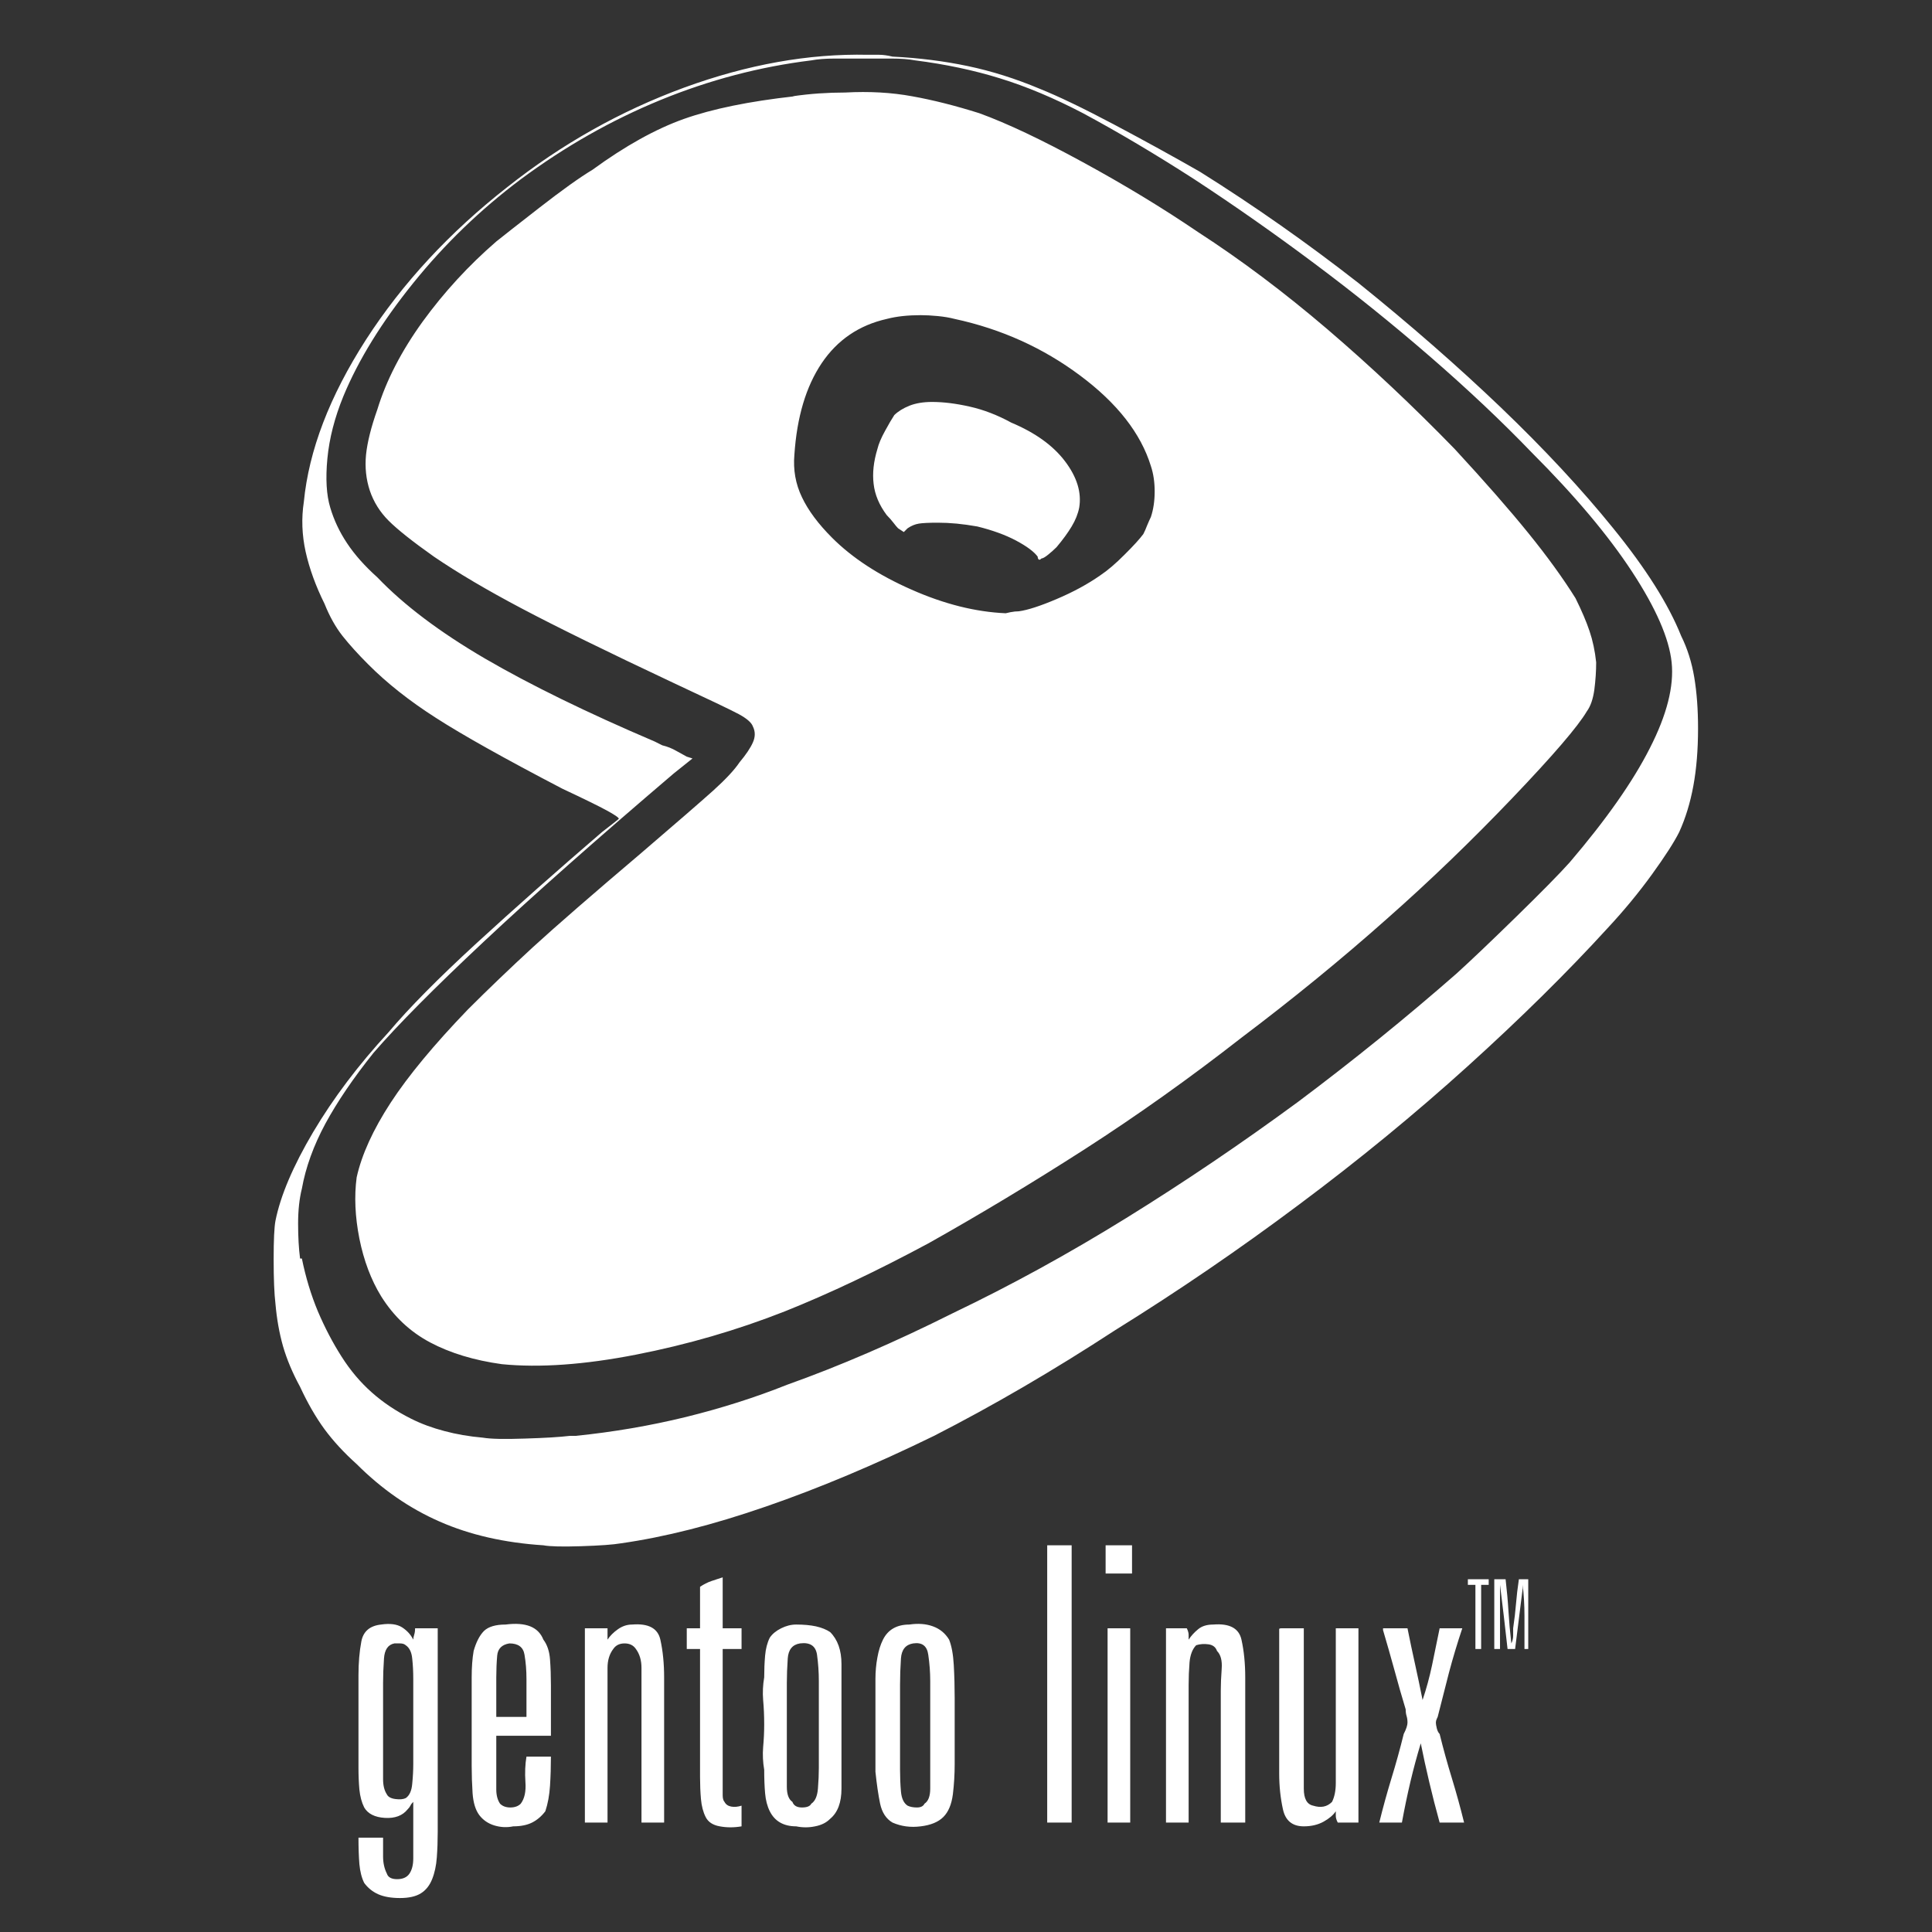 <svg xmlns="http://www.w3.org/2000/svg" xmlns:xlink="http://www.w3.org/1999/xlink" width="128" height="128"><rect width="100%" height="100%" fill="#333333" stroke="none"/><path fill="#ffffff" d="M57.50 3.63L57.50 3.63Q51.63 3.50 45.31 5.81Q39 8.13 33.63 12.38L33.63 12.38Q27.88 16.88 24.25 22.50Q20.63 28.13 20.13 33.25L20.13 33.25Q19.88 34.88 20.25 36.56Q20.63 38.25 21.50 40L21.50 40Q22 41.25 22.69 42.13Q23.38 43 24.38 44L24.38 44Q26.25 45.88 28.88 47.56Q31.50 49.25 37.25 52.25L37.25 52.25Q39.38 53.25 40.19 53.69Q41 54.13 41 54.25L41 54.25Q41 54.25 40.69 54.50Q40.38 54.75 39.88 55.13L39.88 55.13Q35.38 59 31.56 62.50Q27.75 66 25.75 68.38L25.75 68.38Q22.75 71.63 20.75 75Q18.75 78.38 18.25 80.88L18.25 80.88Q18.13 81.50 18.13 83.44Q18.13 85.38 18.25 86.38L18.25 86.38Q18.38 87.88 18.75 89.19Q19.13 90.50 19.88 91.88L19.88 91.88Q20.63 93.50 21.50 94.69Q22.38 95.88 23.63 97L23.63 97Q26.13 99.50 29.13 100.81Q32.13 102.13 36 102.38L36 102.38Q36.63 102.50 38.50 102.44Q40.38 102.38 41.13 102.25L41.13 102.25Q45.50 101.63 50.75 99.81Q56 98 61.88 95.13L61.88 95.13Q67.75 92.13 73.88 88.13L73.88 88.13Q80.13 84.25 86.06 79.81Q92 75.38 97.25 70.63L97.25 70.63Q102.50 65.88 106.50 61.50L106.50 61.50Q108.13 59.75 109.44 57.94Q110.75 56.13 111.25 55.13L111.25 55.13Q111.88 53.75 112.19 52.06Q112.50 50.38 112.50 48.25L112.50 48.25Q112.50 46.38 112.25 44.88Q112 43.38 111.38 42.13L111.38 42.13Q110.13 39 106.88 35L106.88 35Q103.75 31.13 99.44 27Q95.13 22.88 90 18.75L90 18.75Q84.88 14.75 79.50 11.38L79.50 11.38Q76.88 9.88 73.81 8.25Q70.75 6.63 68.88 5.88L68.88 5.88Q66.50 4.88 64.13 4.38Q61.75 3.88 59.13 3.75L59.13 3.75Q58.63 3.63 58.25 3.63Q57.88 3.63 57.50 3.63L57.50 3.63ZM57.25 3.88L57.25 3.88Q58.13 3.88 59.06 3.88Q60 3.88 60.63 4L60.63 4Q63.63 4.38 66.25 5.19Q68.88 6 71.75 7.50L71.75 7.50Q75.25 9.38 79.13 11.88L79.13 11.88Q83.13 14.50 87.06 17.44Q91 20.38 94.75 23.63L94.75 23.63Q98.50 26.88 101.50 30L101.50 30Q105.75 34.25 108.13 37.88Q110.50 41.50 110.75 43.88L110.75 43.88Q111 46.25 109.31 49.56Q107.63 52.88 104 57.13L104 57.13Q103 58.25 100.44 60.75Q97.88 63.25 96.50 64.50L96.50 64.50Q91.50 68.88 86 73L86 73Q80.38 77.13 74.63 80.69Q68.88 84.25 63.13 87L63.13 87Q57.38 89.88 52.13 91.75L52.13 91.75Q49 93 45.44 93.88Q41.88 94.75 38.13 95.13L38.13 95.13L37.75 95.13Q36.75 95.25 34.75 95.31Q32.75 95.38 32 95.25L32 95.25Q30.63 95.13 29.44 94.81Q28.25 94.50 27.25 94L27.25 94Q25.75 93.25 24.63 92.25Q23.50 91.25 22.63 89.88L22.63 89.88Q21.75 88.50 21.06 86.88Q20.38 85.25 20 83.38L20 83.38L19.88 83.38Q19.75 82.38 19.75 81.06Q19.75 79.75 20 78.75L20 78.75Q20.38 76.63 21.56 74.44Q22.75 72.25 24.75 69.75L24.75 69.75Q27.13 67 32.06 62.38Q37 57.75 44.63 51.25L44.63 51.25L45.88 50.25L45.50 50.13Q45.25 50 44.81 49.75Q44.38 49.50 43.88 49.38L43.88 49.38L43.38 49.13Q36.63 46.25 32.13 43.63Q27.63 41 25 38.25L25 38.25Q23.75 37.13 23 36Q22.25 34.88 21.88 33.63L21.88 33.63Q21.50 32.38 21.69 30.38Q21.88 28.38 22.75 26.25L22.75 26.25Q24.25 22.63 27.38 18.75Q30.50 14.88 34.50 11.88L34.50 11.88Q38.88 8.63 43.75 6.63Q48.63 4.63 53.75 4L53.75 4Q54.38 3.88 55.31 3.88Q56.25 3.88 57.25 3.88L57.25 3.88ZM56 6.13L56 6.13Q55.13 6.13 54.25 6.19Q53.38 6.25 52.50 6.38L52.50 6.38L52.63 6.38Q48.13 6.88 45.31 7.88Q42.50 8.88 39.25 11.25L39.25 11.25Q38 12 35.75 13.75Q33.50 15.50 32.88 16L32.88 16Q30.13 18.38 28 21.31Q25.88 24.25 25 27.13L25 27.13Q24.38 28.88 24.25 30.13Q24.13 31.38 24.50 32.50L24.50 32.50Q24.88 33.63 25.75 34.50Q26.63 35.38 28.75 36.88L28.75 36.88Q31.13 38.50 34.56 40.31Q38 42.13 44.63 45.25L44.63 45.25Q48.13 46.88 48.94 47.31Q49.75 47.75 49.88 48.13L49.88 48.13Q50.13 48.63 49.88 49.19Q49.63 49.75 49 50.50L49 50.50Q48.50 51.25 47.25 52.38Q46 53.50 42.50 56.50L42.50 56.50Q37.63 60.63 35.31 62.75Q33 64.88 31 66.88L31 66.88Q27.63 70.38 25.88 73.06Q24.13 75.75 23.63 78L23.63 78Q23.38 79.88 23.81 82.06Q24.25 84.25 25.25 85.88L25.25 85.88Q26.50 87.88 28.50 88.94Q30.50 90 33.25 90.38L33.25 90.38Q37 90.75 42.13 89.75Q47.25 88.75 52 86.88L52 86.88Q56.38 85.13 61.50 82.38L61.50 82.38Q66.63 79.50 71.88 76.13Q77.13 72.75 82.25 68.75L82.25 68.75Q87.38 64.88 91.88 60.88L91.88 60.88Q96.13 57.13 100.19 52.88Q104.25 48.63 105.13 47.13L105.13 47.13Q105.50 46.63 105.63 45.69Q105.75 44.75 105.75 43.88L105.75 43.88Q105.63 42.75 105.31 41.81Q105 40.88 104.38 39.63L104.38 39.63Q103.13 37.63 101.25 35.31Q99.38 33 96.38 29.75L96.38 29.75Q92.25 25.50 87.94 21.81Q83.63 18.13 79.38 15.38L79.38 15.38Q75.88 13 71.75 10.75Q67.63 8.50 64.88 7.50L64.88 7.50Q62.50 6.75 60.44 6.38Q58.38 6 56 6.13L56 6.13ZM61 20.88L61 20.88Q61.50 20.88 62.13 20.94Q62.75 21 63.25 21.13L63.25 21.13Q67.88 22.13 71.56 24.88Q75.25 27.63 76.25 30.88L76.25 30.88Q76.50 31.63 76.50 32.56Q76.50 33.50 76.25 34.25L76.25 34.25Q76.13 34.50 76 34.81Q75.88 35.13 75.75 35.38L75.75 35.38L75.75 35.38Q75.38 35.88 74.50 36.75Q73.63 37.63 72.88 38.13L72.88 38.13Q71.63 39 70 39.69Q68.38 40.38 67.50 40.50L67.50 40.50Q67.25 40.50 66.94 40.56Q66.63 40.63 66.63 40.63L66.63 40.63Q63.63 40.50 60.38 39.06Q57.13 37.63 55.13 35.63L55.13 35.63Q53.75 34.25 53.13 32.94Q52.50 31.63 52.63 30.13L52.63 30.13Q52.88 26.38 54.44 24.06Q56 21.75 58.75 21.13L58.75 21.13Q59.25 21 59.81 20.94Q60.38 20.88 61 20.88ZM61.75 26.63L61.75 26.63Q60.88 26.63 60.25 26.88Q59.63 27.13 59.25 27.50L59.25 27.50Q59 27.88 58.63 28.56Q58.25 29.25 58.13 29.75L58.13 29.75Q57.75 31 57.88 32.06Q58 33.13 58.75 34.13L58.75 34.13Q59 34.38 59.19 34.63Q59.38 34.88 59.50 35L59.50 35L59.88 35.25L60.13 35Q60.50 34.75 60.88 34.69Q61.25 34.63 62.13 34.63L62.13 34.63Q62.75 34.63 63.38 34.69Q64 34.75 64.75 34.88L64.75 34.88Q66.25 35.25 67.31 35.81Q68.38 36.38 68.75 36.88L68.75 36.88Q68.75 37 68.81 37.06Q68.88 37.13 69 37L69 37Q69.13 37 69.44 36.75Q69.75 36.50 70 36.25L70 36.25Q70.63 35.50 71 34.88Q71.38 34.25 71.50 33.63L71.50 33.63Q71.75 32.13 70.56 30.56Q69.38 29 67 28L67 28Q65.63 27.25 64.25 26.94Q62.88 26.63 61.75 26.63L61.75 26.63ZM69.50 102.38L69.50 102.38L71 102.38L71 120.75Q70.63 120.75 70.19 120.75Q69.75 120.75 69.38 120.75L69.38 120.75L69.38 102.38Q69.38 102.38 69.44 102.38Q69.50 102.38 69.50 102.38ZM73.25 102.38L73.25 102.38L75 102.38L75 104.25L73.25 104.25Q73.25 103.75 73.25 103.25Q73.25 102.75 73.25 102.38ZM47.88 104.50L47.88 107.88L49.13 107.88L49.13 109.25L47.88 109.25Q47.88 111.38 47.88 113.69Q47.88 116 47.88 118.25L47.88 118.25Q47.88 118.63 47.88 118.94Q47.88 119.25 48 119.38L48 119.38Q48.13 119.63 48.44 119.69Q48.75 119.75 49.13 119.63L49.13 119.63L49.13 121Q48.38 121.13 47.69 121Q47 120.88 46.75 120.38L46.75 120.38Q46.50 119.88 46.44 119.19Q46.38 118.50 46.38 117.75L46.38 117.75L46.38 109.25L45.50 109.25L45.50 107.88L46.38 107.88L46.38 105.13Q46.75 104.88 47.13 104.75Q47.50 104.63 47.88 104.50L47.88 104.50ZM97.25 104.63L97.25 104.63L98.63 104.63L98.63 105L98.13 105Q98.13 106 98.13 107.06Q98.13 108.13 98.13 109.25L98.13 109.25Q98 109.25 97.88 109.25Q97.75 109.25 97.75 109.25L97.75 109.25L97.75 105L97.25 105Q97.25 104.88 97.25 104.81Q97.25 104.75 97.25 104.63L97.25 104.63ZM99 104.63L99 104.63L99.75 104.63Q99.88 105.75 99.94 106.75Q100 107.75 100.13 108.88L100.13 108.88Q100.25 108.63 100.25 108.38Q100.25 108.13 100.25 107.88L100.25 107.88Q100.38 107 100.44 106.25Q100.50 105.50 100.63 104.63L100.63 104.63L101.25 104.63L101.25 109.25Q101.25 109.25 101.13 109.25Q101 109.25 101 109.25L101 109.25Q101 108.13 101 107.06Q101 106 100.88 105L100.88 105Q100.88 105 100.88 105.06Q100.88 105.13 100.88 105.25L100.88 105.25Q100.75 106.25 100.63 107.25Q100.50 108.25 100.38 109.25L100.38 109.25L99.88 109.25Q99.75 108.13 99.63 107.06Q99.50 106 99.38 105L99.38 105Q99.38 106 99.38 107.06Q99.38 108.13 99.38 109.25L99.38 109.25L99 109.25Q99 108.13 99 106.94Q99 105.75 99 104.63L99 104.63ZM25.38 111.50L25.38 111.50L25.38 116.63Q25.38 117.25 25.38 117.88Q25.38 118.50 25.63 118.88L25.63 118.88Q25.75 119.13 26.19 119.19Q26.63 119.25 26.88 119.13L26.88 119.13Q27.25 118.88 27.31 118.19Q27.38 117.50 27.38 116.88L27.38 116.88L27.38 111.25Q27.38 110.50 27.31 109.88Q27.25 109.25 26.88 109L26.88 109Q26.75 108.88 26.50 108.88Q26.25 108.88 26.13 108.88L26.13 108.88Q25.50 109 25.44 109.88Q25.38 110.75 25.38 111.50L25.38 111.50ZM27.38 108.63L27.38 108.63Q27.38 108.50 27.44 108.31Q27.50 108.13 27.50 107.88L27.50 107.88L29 107.88L29 121.38Q29 122.25 28.94 123.06Q28.88 123.88 28.63 124.50L28.63 124.50Q28.38 125.13 27.88 125.44Q27.38 125.75 26.50 125.75L26.50 125.75Q25.63 125.75 25.06 125.50Q24.50 125.25 24.13 124.75L24.13 124.75Q23.88 124.25 23.81 123.50Q23.75 122.75 23.75 121.75L23.75 121.75L25.38 121.75Q25.38 122.38 25.38 123Q25.38 123.63 25.63 124.13L25.63 124.13Q25.75 124.50 26.31 124.50Q26.88 124.50 27.13 124.13L27.13 124.13Q27.38 123.75 27.38 123.13Q27.38 122.50 27.38 121.75L27.38 121.75L27.38 119.38Q27.25 119.50 27.19 119.63Q27.13 119.75 27 119.88L27 119.88Q26.50 120.50 25.50 120.44Q24.50 120.38 24.13 119.75L24.13 119.75Q23.88 119.25 23.81 118.56Q23.75 117.88 23.75 117.13L23.75 117.13L23.75 111Q23.75 109.75 23.94 108.75Q24.13 107.75 25.25 107.63L25.25 107.63Q26.13 107.50 26.63 107.81Q27.13 108.13 27.38 108.63L27.38 108.63ZM34.88 113.75L34.88 111.25Q34.88 110.38 34.75 109.63Q34.63 108.88 33.75 108.88L33.75 108.88Q33 109 32.94 109.69Q32.88 110.38 32.88 111.13L32.88 111.13L32.88 113.75Q33.25 113.75 33.81 113.75Q34.38 113.75 34.88 113.75L34.88 113.75ZM36.50 111.63L36.50 115L32.88 115L32.88 117.38Q32.88 118 32.88 118.56Q32.88 119.13 33.13 119.50L33.13 119.50Q33.38 119.75 33.81 119.75Q34.25 119.75 34.50 119.50L34.50 119.50Q34.88 119 34.81 118.06Q34.75 117.13 34.88 116.38L34.88 116.38L36.50 116.38Q36.50 117.38 36.44 118.31Q36.38 119.25 36.13 120L36.13 120Q35.75 120.50 35.25 120.75Q34.75 121 34 121L34 121Q33.38 121.13 32.75 120.94Q32.13 120.75 31.75 120.25L31.75 120.25Q31.38 119.75 31.31 118.81Q31.25 117.88 31.25 117L31.25 117L31.25 113.13Q31.25 112.13 31.25 111.13Q31.25 110.13 31.38 109.38L31.38 109.38Q31.63 108.50 32.06 108.06Q32.50 107.63 33.50 107.63L33.50 107.63Q34.50 107.50 35.13 107.75Q35.75 108 36 108.63L36 108.63Q36.38 109.13 36.44 109.94Q36.50 110.75 36.50 111.63L36.50 111.63ZM44 111.13L44 120.75L42.50 120.75L42.50 112Q42.50 111.25 42.50 110.50Q42.50 109.75 42.13 109.25L42.13 109.25Q41.88 108.88 41.38 108.88Q40.88 108.88 40.63 109.25L40.63 109.25Q40.25 109.75 40.25 110.50Q40.25 111.25 40.25 111.88L40.25 111.88L40.25 120.75L38.75 120.75L38.75 107.88L40.25 107.88Q40.25 108.13 40.25 108.31Q40.25 108.50 40.25 108.63L40.25 108.63Q40.50 108.25 40.94 107.94Q41.38 107.63 41.88 107.63L41.88 107.63Q43.50 107.50 43.75 108.63Q44 109.75 44 111.13L44 111.13ZM52.13 111.50L52.13 111.50L52.13 117Q52.13 117.63 52.13 118.38Q52.13 119.13 52.50 119.38L52.50 119.38Q52.63 119.75 53.13 119.75Q53.63 119.75 53.75 119.50L53.75 119.50Q54.13 119.25 54.19 118.50Q54.25 117.75 54.25 117.13L54.25 117.13L54.25 111.38Q54.25 110.50 54.13 109.63Q54 108.75 53 108.88L53 108.88Q52.25 109 52.19 109.88Q52.13 110.75 52.13 111.50L52.13 111.50ZM52.75 107.63L52.75 107.63Q53.50 107.63 54.06 107.75Q54.63 107.88 55 108.13L55 108.13Q55.75 108.88 55.75 110.25Q55.75 111.63 55.75 113L55.75 113L55.75 115.75Q55.75 117.13 55.75 118.50Q55.75 119.88 55 120.50L55 120.50Q54.63 120.88 54 121Q53.38 121.13 52.75 121L52.75 121Q52.13 121 51.69 120.75Q51.25 120.50 51 120L51 120Q50.75 119.50 50.69 118.81Q50.63 118.13 50.63 117.25L50.63 117.25Q50.50 116.50 50.56 115.75Q50.63 115 50.63 114.25L50.63 114.25Q50.63 113.38 50.56 112.63Q50.50 111.88 50.63 111.13L50.63 111.13Q50.63 110.38 50.69 109.69Q50.75 109 51 108.50L51 108.50Q51.25 108.13 51.75 107.88Q52.25 107.63 52.75 107.63ZM59.63 111.63L59.63 111.63L59.63 117.25Q59.63 118 59.69 118.69Q59.75 119.38 60.13 119.63L60.13 119.63Q60.38 119.75 60.75 119.75Q61.13 119.75 61.25 119.50L61.25 119.50Q61.63 119.25 61.63 118.50Q61.63 117.75 61.63 117L61.63 117L61.63 111.38Q61.63 110.50 61.50 109.63Q61.38 108.75 60.50 108.88L60.50 108.88Q59.75 109 59.69 109.88Q59.63 110.75 59.63 111.63L59.63 111.63ZM60.25 107.63L60.25 107.63Q61.13 107.50 61.81 107.75Q62.50 108 62.88 108.63L62.88 108.63Q63.13 109.25 63.19 110.31Q63.25 111.38 63.25 112.50L63.25 112.50L63.25 116.88Q63.25 117.88 63.13 118.88Q63 119.88 62.50 120.38L62.50 120.38Q62 120.88 61 121Q60 121.13 59.13 120.75L59.13 120.75Q58.50 120.38 58.31 119.50Q58.13 118.63 58 117.38L58 117.38Q58 116.63 58 115.88Q58 115.13 58 114.38L58 114.38Q58 113.50 58 112.75Q58 112 58 111.25L58 111.25Q58 110.50 58.13 109.81Q58.25 109.13 58.50 108.63L58.50 108.63Q58.75 108.13 59.19 107.88Q59.63 107.63 60.25 107.63L60.25 107.63ZM82.50 111.13L82.50 120.75L80.88 120.75L80.88 112Q80.88 111.38 80.94 110.56Q81 109.75 80.63 109.38L80.63 109.38Q80.50 109 80.06 108.94Q79.63 108.88 79.25 109L79.25 109Q78.88 109.38 78.81 110.13Q78.75 110.88 78.75 111.63L78.75 111.63L78.75 120.75Q78.38 120.75 78 120.75Q77.63 120.75 77.25 120.75L77.25 120.75L77.25 107.88L78.63 107.88Q78.75 108.13 78.75 108.31Q78.75 108.50 78.75 108.63L78.75 108.63Q79 108.25 79.38 107.94Q79.75 107.63 80.38 107.63L80.38 107.63Q82 107.50 82.25 108.63Q82.50 109.75 82.50 111.13L82.50 111.13ZM73.38 107.88L73.38 107.88L74.88 107.88Q74.88 111.13 74.88 114.31Q74.88 117.50 74.88 120.75L74.88 120.75L73.38 120.75Q73.38 117.63 73.38 114.38Q73.38 111.13 73.38 108L73.38 108Q73.38 108 73.38 107.94Q73.38 107.88 73.38 107.88ZM84.88 107.88L84.88 107.88L86.38 107.88L86.38 116.63Q86.38 117.50 86.38 118.50Q86.38 119.50 87 119.63L87 119.63Q87.38 119.75 87.69 119.69Q88 119.63 88.25 119.38L88.25 119.38Q88.50 118.88 88.50 118.13Q88.50 117.38 88.50 116.63L88.50 116.63L88.50 107.88L90 107.88L90 120.75Q89.75 120.75 89.38 120.75Q89 120.75 88.63 120.75L88.63 120.75Q88.50 120.50 88.50 120.31Q88.50 120.13 88.50 120L88.50 120Q88.25 120.38 87.69 120.69Q87.13 121 86.38 121L86.38 121Q85.25 121 85 119.88Q84.75 118.75 84.75 117.50L84.75 117.50Q84.75 115.13 84.75 112.69Q84.75 110.25 84.75 108L84.75 108Q84.75 108 84.75 107.94Q84.75 107.88 84.88 107.88L84.88 107.88ZM91.63 107.88L91.63 107.88L93.25 107.88Q93.50 109.13 93.75 110.25Q94 111.38 94.25 112.63L94.25 112.63Q94.63 111.50 94.88 110.31Q95.13 109.13 95.38 107.88L95.38 107.88L96.88 107.88Q96.38 109.38 96 110.81Q95.63 112.25 95.25 113.75L95.25 113.75Q95.25 113.75 95.19 113.88Q95.13 114 95.13 114.13L95.13 114.13Q95.13 114.25 95.19 114.50Q95.25 114.75 95.38 114.88L95.38 114.88Q95.75 116.38 96.19 117.81Q96.63 119.25 97 120.75L97 120.75L95.38 120.75Q95 119.38 94.69 118.06Q94.38 116.75 94.13 115.50L94.13 115.50Q93.75 116.75 93.44 118.06Q93.13 119.38 92.88 120.75L92.88 120.75L91.38 120.75Q91.75 119.25 92.19 117.81Q92.63 116.38 93 114.88L93 114.88Q93.13 114.63 93.19 114.44Q93.25 114.25 93.25 114.13L93.25 114.13Q93.25 113.88 93.19 113.69Q93.13 113.50 93.13 113.25L93.13 113.25Q92.75 112 92.38 110.63Q92 109.25 91.63 108L91.63 108Q91.63 107.88 91.63 107.88Q91.63 107.88 91.63 107.88Z"/></svg>